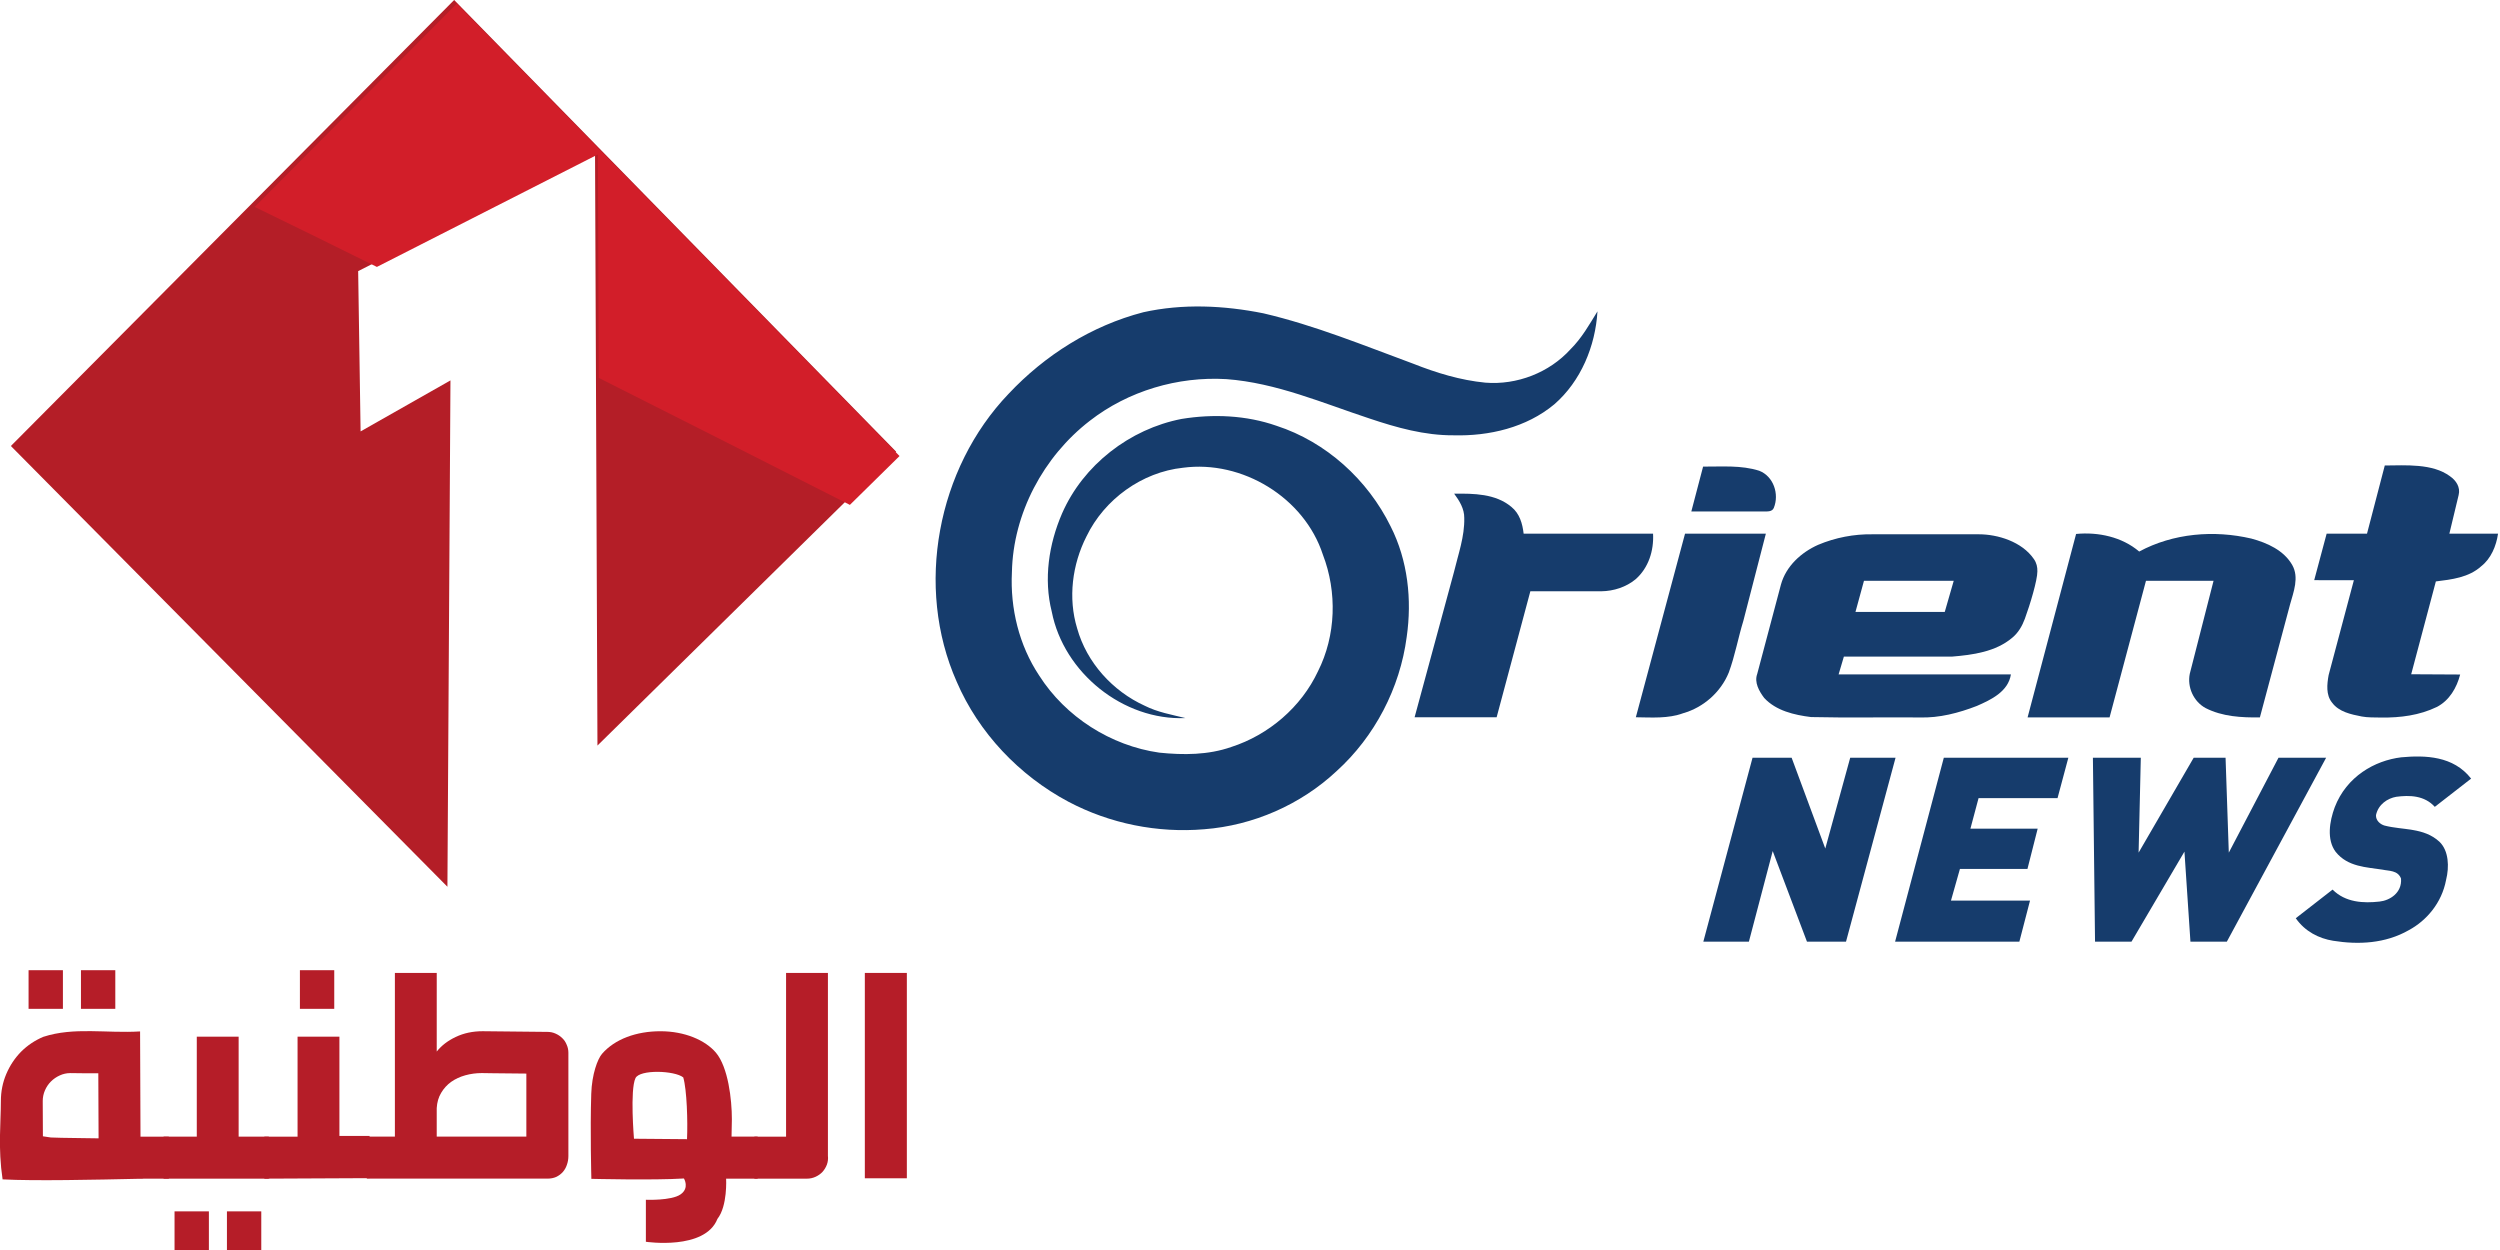 <?xml version="1.0" encoding="UTF-8"?>
<!-- Created with Inkscape (http://www.inkscape.org/) -->
<svg id="svg8" width="423.33mm" height="211.67mm" version="1.1" viewBox="0 0 423.33 211.67" xmlns="http://www.w3.org/2000/svg" xmlns:cc="http://creativecommons.org/ns#" xmlns:dc="http://purl.org/dc/elements/1.1/" xmlns:rdf="http://www.w3.org/1999/02/22-rdf-syntax-ns#">
 <link id="dark-mode" href="" rel="stylesheet" type="text/css"/>
 <g id="g883" transform="matrix(1 0 0 1 .011 .019)">
  <g id="layer2" transform="translate(-64.765,27.21)">
   <g id="g4660" transform="matrix(3.213,0,0,3.213,-143.33,-408.21)" fill-rule="evenodd">
    <path id="path4566" d="m65.336 142.08 23.362-23.505 23.295 23.806-15.743 15.487-0.128-31.358-12.483 6.354 0.128 8.447 4.736-2.688-0.16 26.686z" fill="#b41e27"/>
    <path id="path4568" transform="scale(.265)" d="m335.24 448.17-40.191 40.436c7.047 3.415 15.216 7.428 24.293 11.93l43.955-22.373 0.182 44.447c17.875 8.998 34.927 17.635 49.93 25.25l9.875-9.713z" fill="#d21e29"/>
   </g>
  </g>
  <g id="layer3" transform="translate(-64.765,27.21)">
   <g id="g4656" transform="matrix(3.213,0,0,3.213,-154.46,-460.85)" fill="#b51d28">
    <rect id="rect4628" x="72.494" y="186.09" width="1.81" height="2.036"/>
    <rect id="rect4630" x="84.033" y="186.09" width="1.81" height="2.036"/>
    <rect id="rect4632" x="69.733" y="186.09" width="1.81" height="2.036"/>
    <rect id="rect4634" x="80.187" y="198.8" width="1.81" height="2.036"/>
    <rect id="rect4636" x="77.426" y="198.8" width="1.81" height="2.036"/>
    <g id="flowRoot4605" transform="matrix(.381 0 0 .381 -34.654 -52.975)" font-size="48px" letter-spacing="0px" stroke-width="1px" text-align="center" word-spacing="0px" style="font-feature-settings:normal;font-variant-caps:normal;font-variant-ligatures:normal;font-variant-numeric:normal" aria-label="الوطنية">
     <path id="path4613" d="m395.47 656.25h-5.812v-28.406h5.812z"/>
     <path id="path4615" d="m374.38 650.49h4.383v-22.641h5.789v25.289q0.07 0.633-0.141 1.219-0.211 0.562-0.609 1.008-0.398 0.422-0.961 0.68-0.562 0.258-1.195 0.258h-7.266z"/>
     <path id="path4619" d="m330.44 638.72q0.984-1.242 2.625-2.016 1.664-0.797 3.727-0.797l8.977 0.094q0.586 0 1.102 0.234 0.539 0.234 0.938 0.633 0.398 0.375 0.609 0.914 0.234 0.516 0.234 1.102v14.297q0 0.633-0.211 1.219-0.188 0.562-0.562 0.984-0.375 0.422-0.914 0.68-0.539 0.234-1.195 0.234h-25.008v-5.812h3.891v-22.641h5.789zm6.234 2.977q-1.172 0-2.273 0.305-1.102 0.305-1.969 0.914-0.844 0.609-1.383 1.523-0.539 0.891-0.609 2.109v3.938h12.398v-8.719q-3.164-0.047-4.617-0.047-1.453-0.023-1.547-0.023z"/>
     <path id="path4621" d="m311.19 650.49v-13.828h5.789v13.734h4.172v5.836l-14.555 0.07v-5.812z"/>
     <path id="path4623" d="m297.25 650.49v-13.828h5.789v13.828h4.172v5.812h-14.555v-5.812z"/>
     <path id="path4625" d="m293.38 656.3h-6.797c-0.453 0-0.859-0.078-1.219-0.234-0.359-0.172-0.664-0.398-0.914-0.68s-0.445-0.609-0.586-0.984c-0.125-0.375-0.188-0.773-0.188-1.195l-0.047-11.484h-1.945c-0.625-0.016-1.266-0.023-1.922-0.023-0.516 0-1.008 0.109-1.477 0.328-0.453 0.203-0.859 0.484-1.219 0.844-0.344 0.344-0.617 0.75-0.82 1.219-0.203 0.469-0.305 0.961-0.305 1.477l0.023 4.875c0.281 0.047 0.648 0.102 1.102 0.164 0.469 0.062 8.168 0.117 8.652 0.164 3.849-1.163 7.579 5.861 3.599 5.547-6.163 0.134-14.473 0.32-18.929 0.084-0.654-4.412-0.236-7.795-0.236-10.834 0-1.328 0.25-2.578 0.75-3.75s1.18-2.195 2.039-3.07c0.875-0.875 1.898-1.562 3.07-2.062 4.272-1.392 8.766-0.462 13.396-0.75 0 0 0.047 10.705 0.057 14.555h3.914z"/>
     <path id="path4617" d="m370.47 656.3s0.217 3.779-1.203 5.57c-1.729 4.381-9.897 3.163-9.897 3.163v-5.812s3.531 0.149 4.797-0.742c1.281-0.891 0.467-2.201 0.467-2.201-4.171 0.263-12.804 0.049-12.804 0.049s-0.181-6.627-0.016-11.763c0.088-2.721 0.878-4.819 1.492-5.529 1.763-2.038 4.755-3.128 8.093-3.124s6.178 1.224 7.657 2.959c1.705 2.025 2.208 6.498 2.21 9.205 0 0.406-8e-3 0.812-0.023 1.219 0 0.391-8e-3 0.789-0.023 1.195h3.609v5.812zm-5.928-14.003c-1.199-0.961-6.025-1.123-6.609 0.099-0.779 1.63-0.208 8.383-0.208 8.383l7.336 0.062c0.113-2.416-0.017-6.83-0.519-8.544z"/>
    </g>
   </g>
  </g>
 </g>
 <g id="g976" transform="matrix(.56 0 0 .56 -375.3 -6.454)" fill="#163c6c">
  <g id="g882-0" transform="matrix(.824 0 0 1 859.05 0)">
   <path id="path16-1" d="m575.8 240.64h11.69l1.19 28.705 18.24-28.705h17.48l-36.44 55.62h-13.36l-2.2-27.225-19.43 27.225h-13.38l-0.78-55.62h17.58l-0.81 28.705z"/>
   <path id="path18-5" d="m627.54 255.64c4.33-9.29 14.63-14.14 24.41-15.12 8.81-0.66 19.12-0.45 25.65 6.44l-13.33 8.54c-3.82-3.49-9.32-3.57-14.16-3.04-3.14 0.46-6.56 2.25-7.42 5.53-0.11 1.7 1.64 2.8 3.09 3.16 6.72 1.45 14.41 0.52 20.19 4.9 3.45 2.73 3.64 7.62 2.44 11.54-1.59 7.02-7.26 12.35-13.66 15.19-8.62 4.07-18.5 4.45-27.81 3.21-5.15-0.69-10.27-2.77-13.69-6.81l13.51-8.66c4.74 3.93 11.37 4.16 17.23 3.62 3.7-0.32 8.32-2.59 7.88-6.97-1.19-2.53-4.45-2.25-6.78-2.68-5.9-0.76-12.74-0.81-17.18-5.36-3.41-3.71-2.25-9.33-0.37-13.49z"/>
   <path id="path20-3" d="m395.85 296.26 18.06-55.62h14.34l12.35 27.465 9.15-27.465h16.64l-18.18 55.62h-14.33l-12.57-27.395-8.74 27.395z"/>
   <path id="path22-4" d="m484.1 240.64h45.7l-3.97 12.22h-28.98l-2.99 9.24h24.68l-3.75 12.175h-24.78l-3.29 9.58h29.01l-3.91 12.405h-45.6z"/>
  </g>
  <g id="#163c6cff-0-5" transform="matrix(.746 0 0 .746 889.57 31.623)">
   <path id="path2-9-6" d="m169.3 99.63c16.01-3.57 32.73-2.78 48.72 0.43 20.84 4.87 40.69 13.03 60.72 20.42 9.38 3.72 19.14 6.7 29.22 7.68 12.8 1.04 25.98-4.05 34.6-13.61 4.48-4.46 7.48-9.796 10.86-15.29-0.85 14.11-6.72 28.33-17.52 37.7-11.29 9.41-26.44 12.94-40.89 12.54-11.64 0.07-22.97-3.11-33.91-6.78-19.07-6.28-37.87-14.49-58.12-15.99-19.66-1.16-39.76 4.78-55.35 16.9-18.78 14.5-31.08 37.53-31.56 61.37-0.73 14.64 2.89 29.6 11.04 41.86 10.71 16.79 29.01 28.47 48.7 31.27 9.73 1 19.83 0.99 29.16-2.29 15.21-4.91 28.36-16.17 35.16-30.68 7.32-14.53 7.81-32.14 1.99-47.27-7.53-23.15-32.68-38.44-56.7-35.24-16.65 1.77-31.85 12.78-39.11 27.8-5.79 11.39-7.55 25-3.8 37.3 3.87 13.86 14.38 25.44 27.4 31.37 5.19 2.62 10.87 3.608 16.52 5-25.26 1.06-49.37-18.38-54.21-43.14-3.34-13.23-1.19-27.37 4.16-39.76 8.59-19.7 27.47-34.29 48.49-38.36 12.78-2.07 26.16-1.51 38.44 2.78 20.15 6.54 36.98 21.88 46.28 40.8 6.96 13.73 8.69 29.69 6.5 44.81-2.72 20.7-12.95 40.37-28.44 54.39-14.54 13.6-33.8 22.02-53.64 23.54-18.9 1.61-38.24-2.27-55.02-11.15-19.93-10.6-36.37-27.89-45.31-48.68-17-38.41-7.89-86.4 21.02-116.64 14.74-15.71 33.69-27.65 54.6-33.08z"/>
   <path id="path4-2-4" d="m396.23 162.19c7.58 0.05 15.42-0.65 22.75 1.68 5.82 2.26 8.2 9.46 5.91 15.06-0.663 1.587-2.548 1.435-3.84 1.435h-29.59z"/>
   <path id="path6-5-4" d="m672.54 161.74c8.35-0.04 19.298-0.92 26.418 4.35 2.44 1.68 4.327 4.414 3.52 7.63l-3.76 15.66h19.73c-0.72 4.96-2.82 10.07-6.84 13.22-5 4.53-11.93 5.35-18.36 6.13l-10 37.625 19.85 0.11c-1.4 5.39-4.37 10.525-9.47 13.155-7.003 3.39-14.789 4.382-22.526 4.287-2.648-0.033-5.632 6e-3 -7.894-0.427-4.34-0.85-9.3-1.87-12.06-5.66-2.51-3.11-2.02-7.44-1.37-11.11l10.24-38.48-16.08-0.01 5.04-18.84h16.36z"/>
   <path id="path8-0-8" d="m295.33 173.17c7.92-0.1 16.75-0.03 23.17 5.33 3.36 2.71 4.52 6.76 4.99 10.88h52.46c0.36 6.86-1.82 13.86-7.09 18.48-3.83 3.17-8.89 4.79-13.82 4.86h-28.83l-13.67 51.08h-33.25l15.92-58.73c1.74-7.28 4.4-14.52 4.21-22.1 0.04-3.7-1.97-6.94-4.09-9.8z"/>
   <path id="path10-7-5" d="m388.91 189.38h32.76l-9.13 35.36c-2.13 6.93-3.38 14.11-5.9 20.92-3.21 7.9-10.23 14.14-18.43 16.47-6.16 2.28-12.81 1.73-19.24 1.66z"/>
   <path id="path12-9-1" d="m442.88 193.89c6.97-2.94 14.56-4.395 22.12-4.265h43.02c7.517 0 17.41 2.915 22.3 10.055 1.091 1.555 1.449 3.251 1.406 4.985 0 3.614-2.969 13.478-5.082 19.224-1.09 2.901-2.597 5.575-5.084 7.651-6.76 5.74-16.02 6.975-24.54 7.675h-43.73l-2.13 7.195 69.84-2.4e-4c-1.08 6.98-8.03 10.27-13.8 12.79-7.37 2.86-15.23 4.92-23.2 4.67-14.68-0.13-29.36 0.19-44.03-0.16-6.76-0.84-14.14-2.54-18.96-7.73-2.04-2.7-4.1-6.27-2.85-9.72l9.62-36.23c2.04-7.46 8.21-13.08 15.1-16.14m18.56 14.585-3.45 12.635h36.19l3.64-12.635z"/>
   <path id="path14-4-2" d="m547.42 189.49c8.95-0.87 18.635 1.2 25.575 7.13 13.83-7.44 30.3-8.79 45.46-5.26 6.38 1.72 13.14 4.72 16.57 10.71 2.86 5.05 0.55 10.85-0.87 15.96l-12.24 45.82c-7.45 0.1-15.22-0.32-21.97-3.77-4.9-2.63-7.56-8.51-6.44-13.94l9.63-37.665h-27.39l-14.76 55.375h-33.23z"/>
  </g>
 </g>
</svg>
